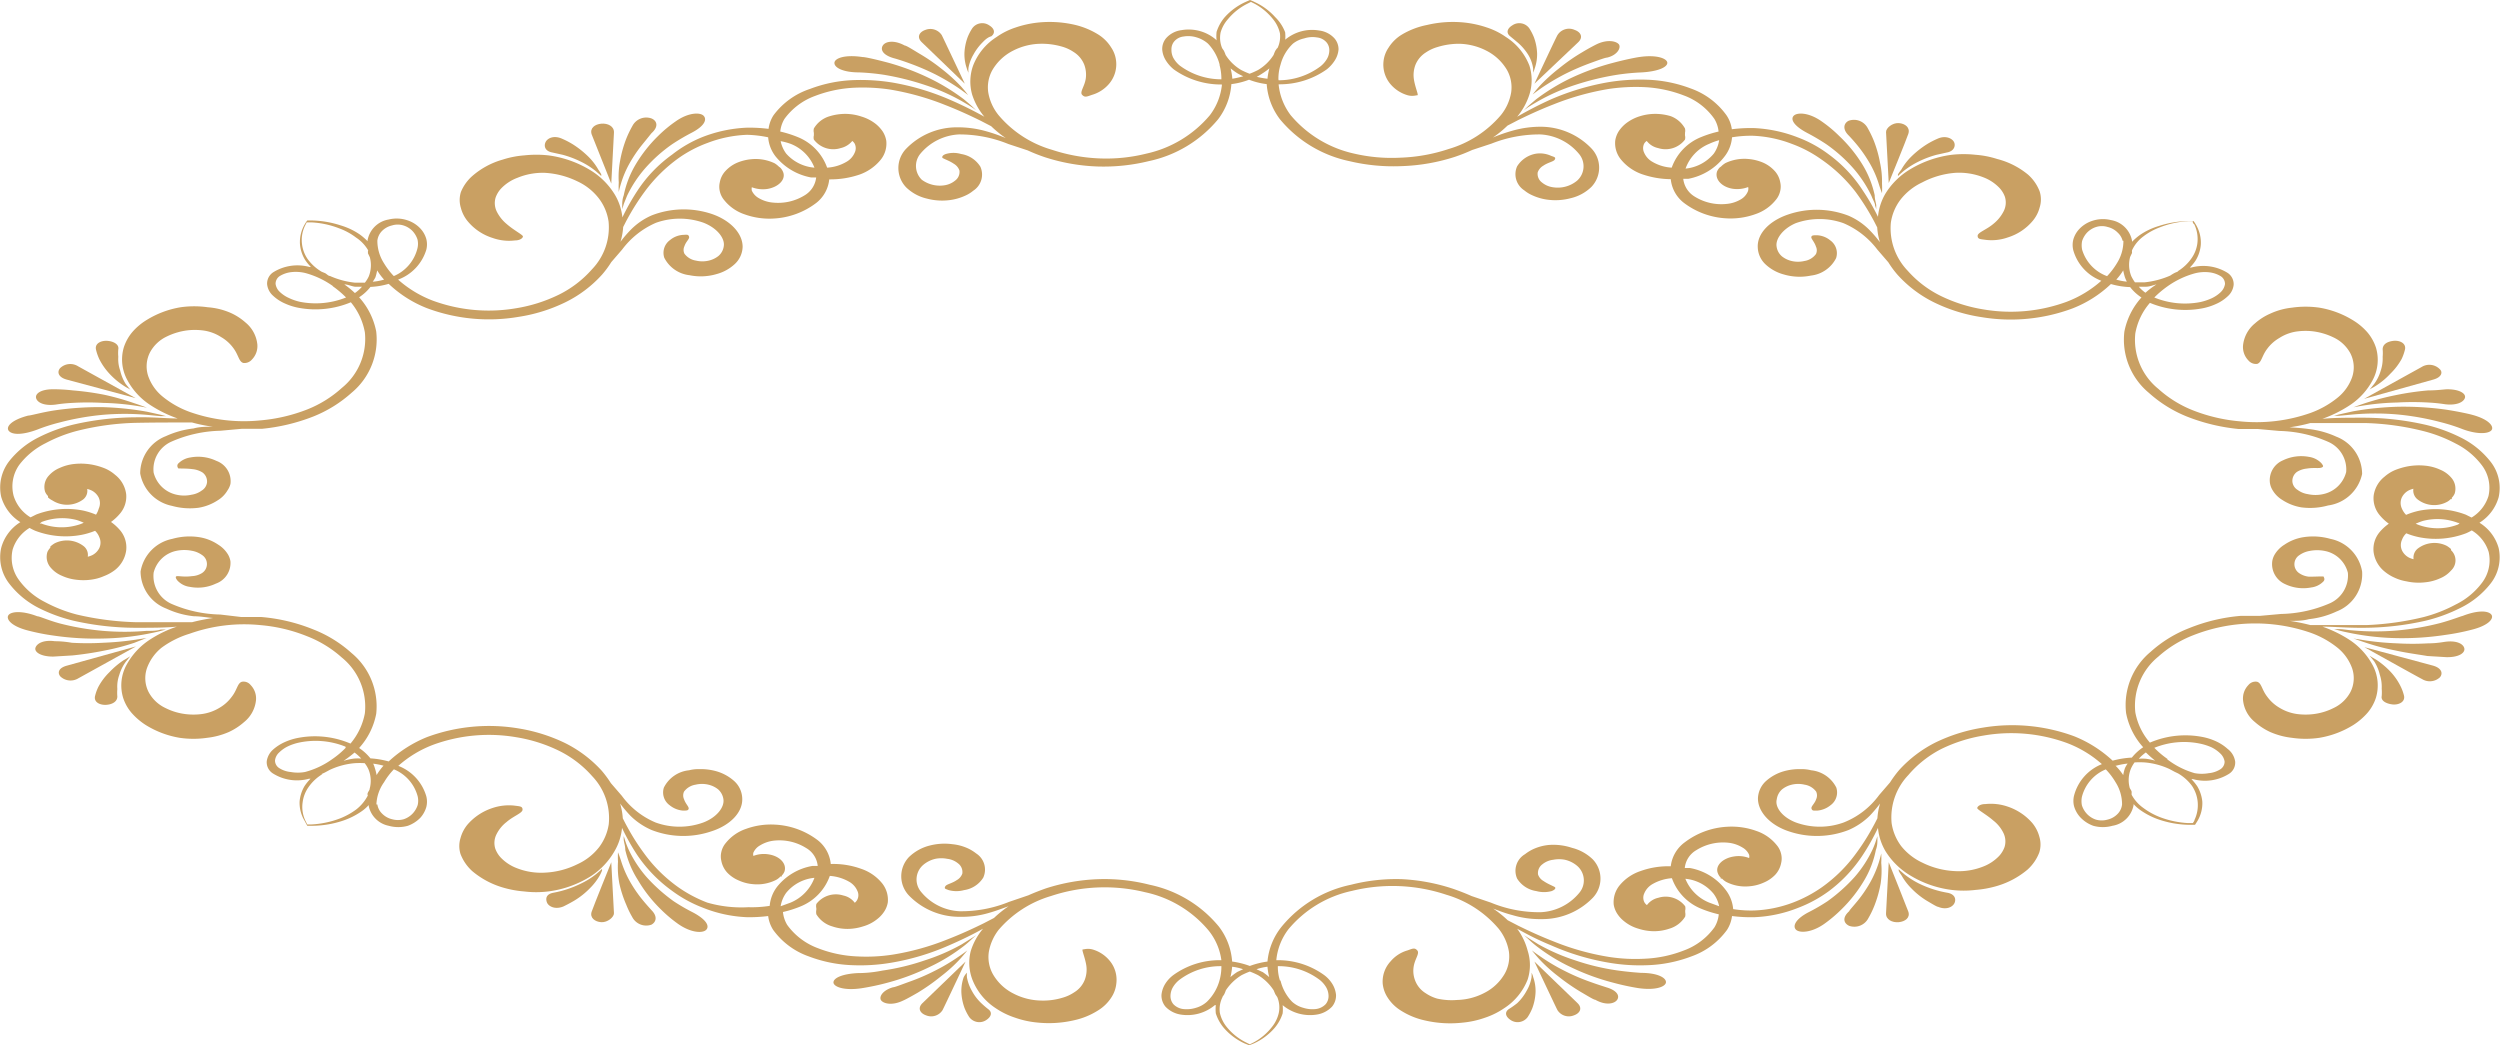 <svg xmlns="http://www.w3.org/2000/svg" viewBox="0 0 130.18 54.43"><defs><style>.cls-1{fill:#c9a063;}</style></defs><g id="レイヤー_2" data-name="レイヤー 2"><g id="レイヤー_1-2" data-name="レイヤー 1"><path class="cls-1" d="M44.69,50.67c.13,0,.62,0,1.26-.13a12,12,0,0,0,2.2-.53,10.46,10.46,0,0,0,1.92-.83l.56-.35.2-.13-.17.15a6.2,6.2,0,0,1-.47.41,9.52,9.52,0,0,1-1.76,1.08,12,12,0,0,1-2.21.83,12.8,12.8,0,0,1-1.36.29c-.94.14-1.47-.09-1.46-.31S43.84,50.71,44.69,50.67Z"/><path class="cls-1" d="M46.5,51.41c.08,0,.39-.12.8-.27a11,11,0,0,0,1.38-.59,10,10,0,0,0,1.2-.71c.3-.2.49-.35.49-.35s-.13.17-.36.43a7.89,7.89,0,0,1-1,.91,11,11,0,0,1-1.22.86c-.38.22-.68.38-.76.41-.55.27-1,.17-1.14,0S45.94,51.57,46.5,51.41Z"/><path class="cls-1" d="M50.28,50.07s-1.1,2.34-1.2,2.53a.7.7,0,0,1-.86.27c-.29-.1-.47-.36-.18-.64Z"/><path class="cls-1" d="M50.35,50.65l0-.09v.09a1.29,1.29,0,0,0,0,.24,2.21,2.21,0,0,0,.26.71,2.52,2.52,0,0,0,.49.64,4.61,4.61,0,0,0,.36.31c.24.18.14.41-.11.57a.65.65,0,0,1-.88-.16,2.68,2.68,0,0,1-.24-.46,2.72,2.72,0,0,1-.17-.84,2.18,2.18,0,0,1,.12-.77A1,1,0,0,1,50.35,50.65Z"/><path class="cls-1" d="M81.75,50.34A9.52,9.52,0,0,1,80,49.26a6.2,6.2,0,0,1-.47-.41l-.17-.15.2.13.56.35A10.46,10.46,0,0,0,82,50a12,12,0,0,0,2.2.53c.64.09,1.13.12,1.26.13.85,0,1.29.25,1.29.48s-.52.45-1.46.31A12.8,12.8,0,0,1,84,51.17,12,12,0,0,1,81.75,50.34Z"/><path class="cls-1" d="M81.13,50.83a7.89,7.89,0,0,1-1-.91c-.23-.26-.36-.43-.36-.43s.19.15.49.35a10,10,0,0,0,1.2.71,11,11,0,0,0,1.38.59c.41.15.72.24.8.27.56.16.71.44.57.65s-.59.31-1.14,0c-.08,0-.38-.19-.76-.41A11,11,0,0,1,81.13,50.83Z"/><path class="cls-1" d="M82.14,52.23c.29.28.11.54-.18.64a.7.7,0,0,1-.86-.27c-.1-.19-1.2-2.53-1.2-2.53Z"/><path class="cls-1" d="M79,52.24a2.52,2.52,0,0,0,.49-.64,2,2,0,0,0,.26-.71,1.29,1.29,0,0,0,0-.24v-.09l0,.09a1,1,0,0,1,.09.24,2.18,2.18,0,0,1,.12.77,2.72,2.72,0,0,1-.17.84,2.68,2.68,0,0,1-.24.46.65.65,0,0,1-.88.16c-.25-.16-.35-.39-.11-.57A4.61,4.61,0,0,0,79,52.24Z"/><path class="cls-1" d="M94.16,47.51a9.94,9.94,0,0,0,1-.58,8.7,8.7,0,0,0,1.42-1.27,6.14,6.14,0,0,0,.93-1.43,4.3,4.3,0,0,0,.19-.5l.06-.19v.2c0,.13,0,.3-.08.52a5,5,0,0,1-.6,1.57,7.28,7.28,0,0,1-1.19,1.52,7.1,7.1,0,0,1-.9.76c-.67.47-1.29.48-1.47.3S93.48,47.87,94.16,47.51Z"/><path class="cls-1" d="M96.72,46.92a6.82,6.82,0,0,0,.68-1,5.55,5.55,0,0,0,.43-1c.09-.29.13-.48.13-.48a4.42,4.42,0,0,1,0,.49A4.61,4.61,0,0,1,97.93,46a6,6,0,0,1-.33,1.17,4.75,4.75,0,0,1-.31.64.82.82,0,0,1-1,.4c-.28-.13-.38-.42,0-.76C96.31,47.39,96.49,47.2,96.72,46.92Z"/><path class="cls-1" d="M99.37,47.47c.11.32-.17.52-.5.55s-.68-.13-.66-.47.14-2.65.14-2.65S99.3,47.27,99.37,47.47Z"/><path class="cls-1" d="M98.87,45.35l0-.09.08.08.22.19a4.41,4.41,0,0,0,.78.49,5.48,5.48,0,0,0,1.47.47c.35.07.45.3.36.52s-.43.39-.86.21c-.06,0-.29-.14-.56-.3a4,4,0,0,1-.81-.64,3.11,3.11,0,0,1-.53-.69A2.15,2.15,0,0,1,98.87,45.35Z"/><path class="cls-1" d="M124.86,33.23a13.4,13.4,0,0,1-2.34-.24c-.3-.06-.55-.11-.72-.16l-.26-.07.27,0c.18,0,.44.05.74.07a13.36,13.36,0,0,0,2.27,0,13.87,13.87,0,0,0,2.26-.39c.62-.17,1-.33,1.16-.37.75-.29,1.28-.28,1.47-.09s-.08.58-1,.81a11.48,11.48,0,0,1-1.37.27A14.93,14.93,0,0,1,124.86,33.23Z"/><path class="cls-1" d="M124.73,33.87a11.84,11.84,0,0,1-1.53-.4l-.65-.22.7.11a15.25,15.25,0,0,0,1.57.14,14,14,0,0,0,1.62,0c.46,0,.79-.07.88-.08.59-.08.94.1,1,.33s-.25.48-.92.47l-1-.06C125.93,34.08,125.31,34,124.73,33.87Z"/><path class="cls-1" d="M126.69,34.66c.46.13.53.41.36.61a.77.77,0,0,1-.93.09c-.24-.12-3-1.66-3-1.66Z"/><path class="cls-1" d="M123.63,34.44l-.17-.21-.07-.08.1.06.27.16a4.25,4.25,0,0,1,.72.61,3.13,3.13,0,0,1,.53.77,2.31,2.31,0,0,1,.17.47c.08.34-.29.5-.61.46s-.6-.19-.55-.43a2.31,2.31,0,0,0,0-.39,2,2,0,0,0-.1-.73A2.22,2.22,0,0,0,123.63,34.44Z"/><path class="cls-1" d="M32.56,44.26c0-.22-.07-.39-.08-.52s0-.2,0-.2l.06.19a4.3,4.3,0,0,0,.19.5,6.14,6.14,0,0,0,.93,1.43,8.7,8.7,0,0,0,1.42,1.27,9.94,9.94,0,0,0,1,.58c.68.36.88.7.7.9s-.8.17-1.47-.3a7.1,7.1,0,0,1-.9-.76,7.28,7.28,0,0,1-1.19-1.52A5,5,0,0,1,32.56,44.26Z"/><path class="cls-1" d="M32.35,44.86a5.55,5.55,0,0,0,.43,1,6.82,6.82,0,0,0,.68,1c.23.28.41.47.46.53.34.34.24.63,0,.76a.82.82,0,0,1-1-.4,4.75,4.75,0,0,1-.31-.64A6,6,0,0,1,32.25,46a4.61,4.61,0,0,1-.07-1.13,4.42,4.42,0,0,1,0-.49S32.26,44.57,32.35,44.86Z"/><path class="cls-1" d="M31.83,44.9s.13,2.45.14,2.65-.33.49-.66.47-.61-.23-.5-.55S31.83,44.9,31.83,44.9Z"/><path class="cls-1" d="M28.8,46.49A5.48,5.48,0,0,0,30.27,46a4.07,4.07,0,0,0,.78-.49l.22-.19.08-.08,0,.09a2.15,2.15,0,0,1-.11.24,3.11,3.11,0,0,1-.53.69,4,4,0,0,1-.81.64c-.27.16-.5.27-.56.3-.43.18-.78,0-.86-.21S28.45,46.56,28.8,46.49Z"/><path class="cls-1" d="M.06,28.54A2.24,2.24,0,0,0,.49,30.4,4.51,4.51,0,0,0,2,31.65a8.37,8.37,0,0,0,1.82.67,14.75,14.75,0,0,0,3.2.37c.87,0,1.59,0,2.19-.06a6.09,6.09,0,0,0-1.47.72,3.63,3.63,0,0,0-1.15,1.27,2.23,2.23,0,0,0-.18,1.71,2.28,2.28,0,0,0,.45.8,3.47,3.47,0,0,0,.74.63,4.86,4.86,0,0,0,1.76.66,4.93,4.93,0,0,0,1.42,0,3.91,3.91,0,0,0,1.13-.3,3.25,3.25,0,0,0,.8-.52,1.68,1.68,0,0,0,.62-1.14,1,1,0,0,0-.28-.79.47.47,0,0,0-.45-.17c-.24.07-.24.41-.53.78a2.09,2.09,0,0,1-.63.57,2.38,2.38,0,0,1-1,.34,3.34,3.34,0,0,1-.73,0,3.16,3.16,0,0,1-1.09-.32,1.92,1.92,0,0,1-.88-.83,1.6,1.6,0,0,1-.09-1.24,2.44,2.44,0,0,1,.76-1.07A4.81,4.81,0,0,1,9.87,33a8.46,8.46,0,0,1,3.68-.45,8.39,8.39,0,0,1,2.44.58,5.92,5.92,0,0,1,1.81,1.11,3.29,3.29,0,0,1,1.2,2.9,3.4,3.4,0,0,1-.75,1.58h0a4.69,4.69,0,0,0-2.71-.3,3.1,3.1,0,0,0-.73.23,2.39,2.39,0,0,0-.61.4,1,1,0,0,0-.31.59.69.69,0,0,0,.33.64,2.35,2.35,0,0,0,1.87.27l.08,0a2.59,2.59,0,0,0-.31.38,1.9,1.9,0,0,0-.26.81,1.82,1.82,0,0,0,.26,1L16,43h.29a5.12,5.12,0,0,0,1.52-.25,3.85,3.85,0,0,0,1-.49,2.07,2.07,0,0,0,.39-.34s0,0,0,.05A1.33,1.33,0,0,0,20.24,43a1.84,1.84,0,0,0,1,0,1.72,1.72,0,0,0,.66-.43,1.43,1.43,0,0,0,.3-.55,1.14,1.14,0,0,0,0-.55,2.42,2.42,0,0,0-1.46-1.59h0a5.84,5.84,0,0,1,1.82-1.1,8.44,8.44,0,0,1,4.33-.39,7.92,7.92,0,0,1,2.21.7,5.6,5.6,0,0,1,1.73,1.32,3.16,3.16,0,0,1,.87,2.5,2.64,2.64,0,0,1-.5,1.2,3,3,0,0,1-1.13.89,4.24,4.24,0,0,1-1.69.44,3.45,3.45,0,0,1-1.46-.23,2.27,2.27,0,0,1-.85-.56,1.36,1.36,0,0,1-.28-.46,1,1,0,0,1,.07-.76,1.83,1.83,0,0,1,.51-.62c.38-.33.84-.47.84-.65s-.14-.17-.42-.21a2.69,2.69,0,0,0-1.16.13,2.92,2.92,0,0,0-1.28.85,1.86,1.86,0,0,0-.37.71,1.39,1.39,0,0,0,0,.83,2.31,2.31,0,0,0,.61.89,4.39,4.39,0,0,0,1.58.85,5.4,5.4,0,0,0,1.13.21,5.15,5.15,0,0,0,1.24,0,5.45,5.45,0,0,0,2.22-.79A3.8,3.8,0,0,0,32,44.32a2.91,2.91,0,0,0,.39-1.21,11.51,11.51,0,0,0,.79,1.41A7.4,7.4,0,0,0,35,46.39a6.73,6.73,0,0,0,1.61.88,6.91,6.91,0,0,0,2.28.49A7.78,7.78,0,0,0,40,47.7a1.74,1.74,0,0,0,.26.72,3.87,3.87,0,0,0,1.85,1.38,7.08,7.08,0,0,0,2.3.46,9.56,9.56,0,0,0,2-.13,12.6,12.6,0,0,0,3-.9c.74-.32,1.31-.61,1.78-.87a3.32,3.32,0,0,0-.64,1.16A2.45,2.45,0,0,0,50.63,51a3.14,3.14,0,0,0,1.22,1.5,4,4,0,0,0,1,.49,4.81,4.81,0,0,0,1.11.25,5.83,5.83,0,0,0,2-.12,3.84,3.84,0,0,0,1.21-.5,2.17,2.17,0,0,0,.7-.68,1.62,1.62,0,0,0,.26-.73A1.55,1.55,0,0,0,57.76,50a1.79,1.79,0,0,0-.87-.56c-.26-.07-.44,0-.51,0s.13.44.19.86a1.5,1.5,0,0,1-.08.71,1.33,1.33,0,0,1-.55.66,2.11,2.11,0,0,1-.6.28,3.47,3.47,0,0,1-1.16.15,3.23,3.23,0,0,1-1.4-.36,2.55,2.55,0,0,1-1.07-1,1.83,1.83,0,0,1-.22-1.17A2.6,2.6,0,0,1,52,48.42a5.71,5.71,0,0,1,2.72-1.76,8.85,8.85,0,0,1,4.91-.2,5.91,5.91,0,0,1,3.31,2A3.13,3.13,0,0,1,63.6,50h0a4.11,4.11,0,0,0-2.51.78,1.67,1.67,0,0,0-.42.46,1.33,1.33,0,0,0-.19.57.91.91,0,0,0,.21.61,1.39,1.39,0,0,0,.79.41,2.22,2.22,0,0,0,1.78-.49l.05,0a2,2,0,0,0,0,.43,2.2,2.2,0,0,0,.43.77,3.17,3.17,0,0,0,1.06.79l.25.1h0l.25-.1a3.17,3.17,0,0,0,1.06-.79,2.2,2.2,0,0,0,.43-.77,2,2,0,0,0,0-.43l0,0a2.22,2.22,0,0,0,1.78.49,1.39,1.39,0,0,0,.79-.41.91.91,0,0,0,.21-.61,1.33,1.33,0,0,0-.19-.57,1.67,1.67,0,0,0-.42-.46,4.1,4.1,0,0,0-2.5-.78h0a3.13,3.13,0,0,1,.63-1.61,5.91,5.91,0,0,1,3.31-2,8.85,8.85,0,0,1,4.91.2,5.66,5.66,0,0,1,2.72,1.76,2.6,2.6,0,0,1,.54,1.19,1.83,1.83,0,0,1-.22,1.17,2.55,2.55,0,0,1-1.07,1,3.23,3.23,0,0,1-1.4.36A3.47,3.47,0,0,1,74.84,52a2.11,2.11,0,0,1-.6-.28,1.33,1.33,0,0,1-.55-.66,1.38,1.38,0,0,1-.08-.71c.06-.42.33-.7.19-.86s-.25-.09-.51,0a1.79,1.79,0,0,0-.87.56A1.55,1.55,0,0,0,72,51.22a1.62,1.62,0,0,0,.26.73,2.17,2.17,0,0,0,.7.68,3.84,3.84,0,0,0,1.21.5,5.83,5.83,0,0,0,2,.12A4.81,4.81,0,0,0,77.31,53a4,4,0,0,0,1-.49A3.14,3.14,0,0,0,79.55,51a2.45,2.45,0,0,0,0-1.49A3.32,3.32,0,0,0,79,48.36c.47.26,1,.55,1.78.87a12.6,12.6,0,0,0,3,.9,9.56,9.56,0,0,0,2,.13,7.08,7.08,0,0,0,2.3-.46,3.87,3.87,0,0,0,1.85-1.38,1.74,1.74,0,0,0,.26-.72,7.78,7.78,0,0,0,1.17.06,6.91,6.91,0,0,0,2.28-.49,6.73,6.73,0,0,0,1.61-.88A7.4,7.4,0,0,0,97,44.52a11.51,11.51,0,0,0,.79-1.41,2.91,2.91,0,0,0,.39,1.21,3.8,3.8,0,0,0,1.23,1.23,5.45,5.45,0,0,0,2.22.79,5.15,5.15,0,0,0,1.24,0,5.4,5.4,0,0,0,1.13-.21,4.39,4.39,0,0,0,1.58-.85,2.31,2.31,0,0,0,.61-.89,1.39,1.39,0,0,0,0-.83,1.86,1.86,0,0,0-.37-.71,2.92,2.92,0,0,0-1.28-.85,2.69,2.69,0,0,0-1.16-.13c-.28,0-.42.13-.42.21s.46.32.84.65a1.83,1.83,0,0,1,.51.62,1,1,0,0,1,.07.76,1.36,1.36,0,0,1-.28.46,2.27,2.27,0,0,1-.85.56,3.45,3.45,0,0,1-1.46.23,4.24,4.24,0,0,1-1.69-.44A3.07,3.07,0,0,1,99,44.06a2.64,2.64,0,0,1-.5-1.2,3.2,3.2,0,0,1,.87-2.5A5.6,5.6,0,0,1,101.09,39a7.92,7.92,0,0,1,2.21-.7,8.44,8.44,0,0,1,4.33.39,5.84,5.84,0,0,1,1.82,1.1h0A2.42,2.42,0,0,0,108,41.43a1.14,1.14,0,0,0,0,.55,1.43,1.43,0,0,0,.3.55A1.72,1.72,0,0,0,109,43a1.84,1.84,0,0,0,1,0,1.33,1.33,0,0,0,1.1-1.08s0,0,0-.05a2.07,2.07,0,0,0,.39.34,3.85,3.85,0,0,0,1,.49,5.12,5.12,0,0,0,1.52.25h.29l.12-.19a1.82,1.82,0,0,0,.26-1,1.9,1.9,0,0,0-.26-.81,2.59,2.59,0,0,0-.31-.38l.08,0a2.35,2.35,0,0,0,1.87-.27.69.69,0,0,0,.33-.64A1,1,0,0,0,116,39a2.39,2.39,0,0,0-.61-.4,3.1,3.1,0,0,0-.73-.23,4.69,4.69,0,0,0-2.71.3h0a3.32,3.32,0,0,1-.76-1.58,3.29,3.29,0,0,1,1.2-2.9,5.92,5.92,0,0,1,1.81-1.11,8.8,8.8,0,0,1,6.12-.13,4.81,4.81,0,0,1,1.4.78,2.44,2.44,0,0,1,.76,1.07,1.6,1.6,0,0,1-.09,1.24,1.92,1.92,0,0,1-.88.83,3.16,3.16,0,0,1-1.09.32,3.34,3.34,0,0,1-.73,0,2.38,2.38,0,0,1-1-.34,2.09,2.09,0,0,1-.63-.57c-.29-.37-.29-.71-.53-.78a.48.48,0,0,0-.45.17,1,1,0,0,0-.28.79,1.68,1.68,0,0,0,.62,1.14,3.25,3.25,0,0,0,.8.52,3.91,3.91,0,0,0,1.13.3,4.93,4.93,0,0,0,1.42,0,4.86,4.86,0,0,0,1.76-.66,3.47,3.47,0,0,0,.74-.63,2.28,2.28,0,0,0,.45-.8,2.23,2.23,0,0,0-.18-1.71,3.63,3.63,0,0,0-1.15-1.27,6.4,6.4,0,0,0-1.46-.72c.59,0,1.31.07,2.18.06a14.75,14.75,0,0,0,3.2-.37,8.37,8.37,0,0,0,1.82-.67,4.51,4.51,0,0,0,1.55-1.25,2.21,2.21,0,0,0,.43-1.86,2.26,2.26,0,0,0-1-1.32,2.3,2.3,0,0,0,1-1.33,2.21,2.21,0,0,0-.43-1.86,4.51,4.51,0,0,0-1.55-1.25,8.33,8.33,0,0,0-1.82-.66,14.75,14.75,0,0,0-3.2-.37c-.87,0-1.59,0-2.18.06a6.64,6.64,0,0,0,1.46-.73,3.54,3.54,0,0,0,1.15-1.27,2.23,2.23,0,0,0,.18-1.71,2.37,2.37,0,0,0-.45-.8,3.17,3.17,0,0,0-.74-.62,4.86,4.86,0,0,0-1.76-.66,5,5,0,0,0-1.42,0,3.62,3.62,0,0,0-1.13.31,3,3,0,0,0-.8.51,1.7,1.7,0,0,0-.62,1.14,1,1,0,0,0,.28.79.52.52,0,0,0,.45.18c.24-.07.24-.41.53-.79a2.07,2.07,0,0,1,.63-.56,2.26,2.26,0,0,1,1-.35,3.34,3.34,0,0,1,.73,0,3.4,3.4,0,0,1,1.09.32,1.92,1.92,0,0,1,.88.83,1.6,1.6,0,0,1,.09,1.24,2.39,2.39,0,0,1-.76,1.07,4.83,4.83,0,0,1-1.4.79,8.46,8.46,0,0,1-3.68.44,8.72,8.72,0,0,1-2.44-.57,5.93,5.93,0,0,1-1.81-1.12,3.28,3.28,0,0,1-1.2-2.89,3.31,3.31,0,0,1,.76-1.59h0a4.78,4.78,0,0,0,2.71.29,3.1,3.1,0,0,0,.73-.23,2.15,2.15,0,0,0,.61-.4.93.93,0,0,0,.31-.59.7.7,0,0,0-.33-.64,2.39,2.39,0,0,0-1.87-.27l-.08,0a2.15,2.15,0,0,0,.31-.38,1.87,1.87,0,0,0,.26-.8,1.83,1.83,0,0,0-.26-1.06,1.4,1.4,0,0,0-.12-.18h-.29a5.2,5.2,0,0,0-1.52.26,3.5,3.5,0,0,0-1,.48,3.17,3.17,0,0,0-.39.34s0,0,0-.05a1.34,1.34,0,0,0-1.1-1.08,1.75,1.75,0,0,0-1,.05,1.61,1.61,0,0,0-.66.43,1.33,1.33,0,0,0-.3.54,1.14,1.14,0,0,0,0,.55,2.4,2.4,0,0,0,1.46,1.59h0a5.84,5.84,0,0,1-1.82,1.1,8.44,8.44,0,0,1-4.33.39,7.92,7.92,0,0,1-2.21-.7,5.6,5.6,0,0,1-1.73-1.32,3.19,3.19,0,0,1-.87-2.49,2.59,2.59,0,0,1,.5-1.2,3.09,3.09,0,0,1,1.13-.9A4.41,4.41,0,0,1,101.81,9a3.45,3.45,0,0,1,1.46.23,2.27,2.27,0,0,1,.85.56,1.36,1.36,0,0,1,.28.46,1,1,0,0,1-.07.76,2,2,0,0,1-.51.63c-.38.33-.84.46-.84.64s.14.17.42.21a2.54,2.54,0,0,0,1.16-.13,2.75,2.75,0,0,0,1.28-.85,1.79,1.79,0,0,0,.37-.71,1.39,1.39,0,0,0,0-.83,2.22,2.22,0,0,0-.61-.88A4.11,4.11,0,0,0,104,8.28a4.82,4.82,0,0,0-1.13-.22,5.72,5.72,0,0,0-1.24,0,5.59,5.59,0,0,0-2.22.79,3.8,3.8,0,0,0-1.23,1.23,2.91,2.91,0,0,0-.39,1.21A11.49,11.49,0,0,0,97,9.92a7.09,7.09,0,0,0-1.76-1.87,6.4,6.4,0,0,0-1.61-.89,7.17,7.17,0,0,0-2.28-.49,7.78,7.78,0,0,0-1.17.06A1.7,1.7,0,0,0,89.9,6a3.88,3.88,0,0,0-1.85-1.39,7.08,7.08,0,0,0-2.3-.46,10.25,10.25,0,0,0-2,.13,13.1,13.1,0,0,0-3,.9A19.76,19.76,0,0,0,79,6.08a3.41,3.41,0,0,0,.64-1.16,2.48,2.48,0,0,0,0-1.5,3.08,3.08,0,0,0-1.22-1.49,3.73,3.73,0,0,0-1-.5,5.39,5.39,0,0,0-1.11-.25,5.83,5.83,0,0,0-2,.12A4.09,4.09,0,0,0,73,1.8a2.1,2.1,0,0,0-.7.69,1.54,1.54,0,0,0-.26.73,1.57,1.57,0,0,0,.39,1.19,1.84,1.84,0,0,0,.87.55c.26.07.44,0,.51,0s-.13-.43-.19-.86a1.5,1.5,0,0,1,.08-.71,1.37,1.37,0,0,1,.55-.66,2.11,2.11,0,0,1,.6-.28A3.76,3.76,0,0,1,76,2.28a3.23,3.23,0,0,1,1.4.36,2.61,2.61,0,0,1,1.07,1,1.85,1.85,0,0,1,.22,1.17A2.56,2.56,0,0,1,78.15,6a5.66,5.66,0,0,1-2.72,1.76,8.89,8.89,0,0,1-2.5.45A8.62,8.62,0,0,1,70.52,8a6,6,0,0,1-3.31-2,3.16,3.16,0,0,1-.63-1.61h0a4.24,4.24,0,0,0,2.51-.78,1.87,1.87,0,0,0,.42-.47,1.25,1.25,0,0,0,.19-.56A.87.87,0,0,0,69.49,2a1.28,1.28,0,0,0-.79-.41,2.18,2.18,0,0,0-1.78.48l0,.05a2.06,2.06,0,0,0,0-.44A2.2,2.2,0,0,0,66.4.89,3.26,3.26,0,0,0,65.34.11,2.41,2.41,0,0,0,65.09,0h0l-.25.11a3.26,3.26,0,0,0-1.06.78,2.2,2.2,0,0,0-.43.77,2.06,2.06,0,0,0,0,.44s0,0-.05-.05a2.18,2.18,0,0,0-1.78-.48,1.28,1.28,0,0,0-.79.41.87.87,0,0,0-.21.61,1.25,1.25,0,0,0,.19.56,1.87,1.87,0,0,0,.42.47,4.23,4.23,0,0,0,2.5.78h0A3.16,3.16,0,0,1,63,6a6,6,0,0,1-3.31,2,8.62,8.62,0,0,1-2.41.25,9,9,0,0,1-2.5-.45A5.71,5.71,0,0,1,52,6a2.56,2.56,0,0,1-.54-1.19,1.85,1.85,0,0,1,.22-1.17,2.61,2.61,0,0,1,1.07-1,3.23,3.23,0,0,1,1.4-.36,3.76,3.76,0,0,1,1.16.15,2.11,2.11,0,0,1,.6.28,1.37,1.37,0,0,1,.55.66,1.5,1.5,0,0,1,.08.71c-.06.43-.33.71-.19.86s.25.09.51,0a1.84,1.84,0,0,0,.87-.55,1.57,1.57,0,0,0,.39-1.19,1.54,1.54,0,0,0-.26-.73,2.1,2.1,0,0,0-.7-.69A4.09,4.09,0,0,0,56,1.3a5.83,5.83,0,0,0-2-.12,5.39,5.39,0,0,0-1.11.25,3.73,3.73,0,0,0-1,.5,3.08,3.08,0,0,0-1.22,1.49,2.48,2.48,0,0,0-.05,1.5,3.41,3.41,0,0,0,.64,1.16,19.76,19.76,0,0,0-1.78-.88,13.1,13.1,0,0,0-3-.9,10.25,10.25,0,0,0-2-.13,7.08,7.08,0,0,0-2.3.46A3.88,3.88,0,0,0,40.28,6a1.7,1.7,0,0,0-.26.71,7.78,7.78,0,0,0-1.17-.06,7.17,7.17,0,0,0-2.28.49A6.4,6.4,0,0,0,35,8.05,7.09,7.09,0,0,0,33.2,9.92a11.49,11.49,0,0,0-.79,1.4A2.91,2.91,0,0,0,32,10.11a3.8,3.8,0,0,0-1.23-1.23,5.59,5.59,0,0,0-2.22-.79,5.72,5.72,0,0,0-1.24,0,4.82,4.82,0,0,0-1.13.22,4.11,4.11,0,0,0-1.58.85A2.22,2.22,0,0,0,24,10a1.39,1.39,0,0,0,0,.83,1.79,1.79,0,0,0,.37.71,2.75,2.75,0,0,0,1.28.85,2.54,2.54,0,0,0,1.16.13c.28,0,.42-.13.42-.21s-.46-.31-.84-.64a2,2,0,0,1-.51-.63,1,1,0,0,1-.07-.76,1.36,1.36,0,0,1,.28-.46,2.27,2.27,0,0,1,.85-.56A3.45,3.45,0,0,1,28.37,9a4.41,4.41,0,0,1,1.69.44,3,3,0,0,1,1.13.9,2.59,2.59,0,0,1,.5,1.2,3.15,3.15,0,0,1-.87,2.49,5.6,5.6,0,0,1-1.73,1.32,7.92,7.92,0,0,1-2.21.7,8.44,8.44,0,0,1-4.33-.39,5.84,5.84,0,0,1-1.82-1.1h0A2.4,2.4,0,0,0,22.2,13a1.14,1.14,0,0,0,0-.55,1.33,1.33,0,0,0-.3-.54,1.61,1.61,0,0,0-.66-.43,1.75,1.75,0,0,0-1-.05,1.34,1.34,0,0,0-1.1,1.08s0,0,0,.05a3.17,3.17,0,0,0-.39-.34,3.5,3.5,0,0,0-1-.48,5.2,5.2,0,0,0-1.52-.26H16a1.4,1.4,0,0,0-.12.18,1.83,1.83,0,0,0-.26,1.06,1.87,1.87,0,0,0,.26.8,2.15,2.15,0,0,0,.31.38l-.08,0a2.39,2.39,0,0,0-1.87.27.7.7,0,0,0-.33.64.93.93,0,0,0,.31.59,2.15,2.15,0,0,0,.61.4,3.1,3.1,0,0,0,.73.23,4.78,4.78,0,0,0,2.71-.29h0A3.39,3.39,0,0,1,19,17.31a3.28,3.28,0,0,1-1.2,2.89A5.93,5.93,0,0,1,16,21.32a8.72,8.72,0,0,1-2.44.57,8.46,8.46,0,0,1-3.68-.44,4.83,4.83,0,0,1-1.4-.79,2.39,2.39,0,0,1-.76-1.07,1.6,1.6,0,0,1,.09-1.24,1.92,1.92,0,0,1,.88-.83,3.4,3.4,0,0,1,1.09-.32,3.34,3.34,0,0,1,.73,0,2.26,2.26,0,0,1,1,.35,2.07,2.07,0,0,1,.63.56c.29.38.29.72.53.79a.51.51,0,0,0,.45-.18,1,1,0,0,0,.28-.79,1.7,1.7,0,0,0-.62-1.14,3,3,0,0,0-.8-.51A3.62,3.62,0,0,0,10.82,16,5,5,0,0,0,9.4,16a4.86,4.86,0,0,0-1.76.66,3.17,3.17,0,0,0-.74.62,2.37,2.37,0,0,0-.45.8,2.23,2.23,0,0,0,.18,1.71,3.54,3.54,0,0,0,1.15,1.27,6.51,6.51,0,0,0,1.47.73c-.6,0-1.32-.08-2.19-.06a14.75,14.75,0,0,0-3.2.37A8.33,8.33,0,0,0,2,22.78,4.51,4.51,0,0,0,.49,24a2.24,2.24,0,0,0-.43,1.86,2.3,2.3,0,0,0,1,1.33A2.26,2.26,0,0,0,.06,28.54ZM17.93,14.81c.18,0,.35.09.55.12h.37a2,2,0,0,1-.37.33A4.7,4.7,0,0,0,17.93,14.81ZM20,14.56a2.93,2.93,0,0,1-.59.11,2,2,0,0,0,.14-.23,3.15,3.15,0,0,0,.09-.36A3.16,3.16,0,0,0,20,14.56Zm-2.68.34a5.07,5.07,0,0,1,.7.59h0a4.24,4.24,0,0,1-2.38.23,2.73,2.73,0,0,1-.59-.2,1.68,1.68,0,0,1-.48-.32.69.69,0,0,1-.22-.42.48.48,0,0,1,.21-.4,1.46,1.46,0,0,1,.61-.21,2.09,2.09,0,0,1,.74.05A4.51,4.51,0,0,1,17.34,14.9Zm1.84-1.85s0,.09,0,.14l.1.21a1.59,1.59,0,0,1-.06,1,1.66,1.66,0,0,1-.2.32c-.17,0-.34,0-.51,0a4.32,4.32,0,0,1-1.31-.35c-.09,0-.17-.11-.26-.15l-.17-.07a2.39,2.39,0,0,1-.73-.66,1.73,1.73,0,0,1-.29-.75,1.71,1.71,0,0,1,.16-1l.08-.16h.25a4.61,4.61,0,0,1,1.44.31,3.32,3.32,0,0,1,.88.48A2,2,0,0,1,19.18,13.05Zm1.34,1.32h0a3.83,3.83,0,0,1-.51-.67,2.17,2.17,0,0,1-.34-1.17.86.86,0,0,1,.23-.49,1.07,1.07,0,0,1,.53-.3,1,1,0,0,1,.6,0,1.12,1.12,0,0,1,.48.3,1.18,1.18,0,0,1,.25.43,1,1,0,0,1,0,.45A2.11,2.11,0,0,1,20.52,14.37Zm43-11a2.73,2.73,0,0,1,.1.76h0a3.63,3.63,0,0,1-2.16-.71A1.41,1.41,0,0,1,61.09,3,.9.9,0,0,1,61,2.58a.63.63,0,0,1,.15-.43.75.75,0,0,1,.49-.25,1.45,1.45,0,0,1,.68.05,1.57,1.57,0,0,1,.58.32A2.46,2.46,0,0,1,63.51,3.37Zm3-.86-.09.13a2,2,0,0,0-.09.22,2.4,2.4,0,0,1-.82.79,4.28,4.28,0,0,1-.43.19,4.28,4.28,0,0,1-.43-.19,2.4,2.4,0,0,1-.82-.79,2,2,0,0,0-.09-.22l-.09-.13a1.4,1.4,0,0,1-.08-.82A1.77,1.77,0,0,1,63.94,1a3.1,3.1,0,0,1,1-.8l.2-.1.2.1a3.1,3.1,0,0,1,.95.8,1.77,1.77,0,0,1,.36.74A1.4,1.4,0,0,1,66.52,2.51ZM64.44,3.82a2.8,2.8,0,0,0,.3.15,4.76,4.76,0,0,1-.57.13,3.2,3.2,0,0,0-.09-.54A3.32,3.32,0,0,0,64.44,3.82Zm1.3,0a3.32,3.32,0,0,0,.36-.26A3.2,3.2,0,0,0,66,4.1,4.76,4.76,0,0,1,65.44,4,2.8,2.8,0,0,0,65.74,3.82Zm.83.31a2.41,2.41,0,0,1,.11-.76,2.3,2.3,0,0,1,.65-1.1A1.43,1.43,0,0,1,67.91,2a1.4,1.4,0,0,1,.67-.05.75.75,0,0,1,.49.25.63.63,0,0,1,.15.43.9.9,0,0,1-.13.45,1.41,1.41,0,0,1-.35.39,3.63,3.63,0,0,1-2.16.71Zm44,8.41a2.17,2.17,0,0,1-.34,1.17,3.83,3.83,0,0,1-.51.67h0A2.11,2.11,0,0,1,108.42,13a1.14,1.14,0,0,1,0-.45,1.18,1.18,0,0,1,.25-.43,1.12,1.12,0,0,1,.48-.3,1,1,0,0,1,.6,0,1.07,1.07,0,0,1,.53.3A.86.86,0,0,1,110.53,12.54Zm.22,2.13a2.93,2.93,0,0,1-.59-.11,3.16,3.16,0,0,0,.36-.48,3.15,3.15,0,0,0,.09.36A2,2,0,0,0,110.75,14.67Zm2.64-.54-.17.07a2.07,2.07,0,0,0-.25.15,4.47,4.47,0,0,1-1.32.35c-.17,0-.34,0-.52,0a2.23,2.23,0,0,1-.19-.32,1.59,1.59,0,0,1-.06-1l.1-.21a.58.58,0,0,1,0-.14,1.89,1.89,0,0,1,.59-.72,3.32,3.32,0,0,1,.88-.48,4.61,4.61,0,0,1,1.44-.31h.25c0,.05,0,.1.08.16a1.78,1.78,0,0,1,.16,1,1.73,1.73,0,0,1-.29.75A2.39,2.39,0,0,1,113.39,14.13Zm-1.25,1.36a5.07,5.07,0,0,1,.7-.59,4.51,4.51,0,0,1,1.42-.67,2.09,2.09,0,0,1,.74-.05,1.46,1.46,0,0,1,.61.21.48.48,0,0,1,.21.4.75.75,0,0,1-.22.42,1.77,1.77,0,0,1-.47.32,3,3,0,0,1-.6.2,4.2,4.2,0,0,1-2.37-.23Zm-.44-.23a2,2,0,0,1-.37-.33h.37c.2,0,.37-.08.55-.12A4.7,4.7,0,0,0,111.7,15.26Zm.55,24.37a3.15,3.15,0,0,0-.55-.12,2.29,2.29,0,0,0-.37,0,2.41,2.41,0,0,1,.37-.33A6.09,6.09,0,0,0,112.25,39.63Zm-2.09.24a3.84,3.84,0,0,1,.59-.11,1.49,1.49,0,0,0-.14.24,2.37,2.37,0,0,0-.09.36A3.24,3.24,0,0,0,110.16,39.87Zm2.68-.34a4.46,4.46,0,0,1-.7-.59h0a4.12,4.12,0,0,1,2.37-.22,3,3,0,0,1,.6.19,1.8,1.8,0,0,1,.47.33.72.72,0,0,1,.22.42.47.47,0,0,1-.21.39,1.34,1.34,0,0,1-.61.21,2.09,2.09,0,0,1-.74,0A4.3,4.3,0,0,1,112.84,39.53ZM111,41.39a.89.89,0,0,1,0-.14c0-.08-.07-.15-.1-.22a1.56,1.56,0,0,1,.06-1,1.86,1.86,0,0,1,.19-.33,4.47,4.47,0,0,1,.52,0,3.81,3.81,0,0,1,1.31.35l.26.14.17.08a2.37,2.37,0,0,1,.73.65,1.8,1.8,0,0,1,.13,1.78c0,.06-.06.11-.08.16h-.25a4.84,4.84,0,0,1-1.44-.3,3.63,3.63,0,0,1-.88-.48A2.06,2.06,0,0,1,111,41.39Zm-1.35-1.33h0a3.5,3.5,0,0,1,.51.67,2.14,2.14,0,0,1,.34,1.16.83.83,0,0,1-.23.49,1.07,1.07,0,0,1-.53.3,1.11,1.11,0,0,1-.6,0,1.14,1.14,0,0,1-.48-.31,1.18,1.18,0,0,1-.25-.43,1.13,1.13,0,0,1,0-.45A2.11,2.11,0,0,1,109.66,40.06Zm-43,11a2.35,2.35,0,0,1-.11-.75h0a3.56,3.56,0,0,1,2.16.7,1.41,1.41,0,0,1,.35.39.93.93,0,0,1,.13.45.65.65,0,0,1-.15.44.85.85,0,0,1-.49.25,1.55,1.55,0,0,1-.67-.06,1.41,1.41,0,0,1-.59-.32A2.36,2.36,0,0,1,66.68,51.06Zm-3,.86.09-.13a1.45,1.45,0,0,0,.09-.22,2.6,2.6,0,0,1,.82-.79,4.28,4.28,0,0,1,.43-.19,4.28,4.28,0,0,1,.43.19,2.51,2.51,0,0,1,.82.8,1.89,1.89,0,0,0,.09.21l.09.13a1.4,1.4,0,0,1,.08.82,1.77,1.77,0,0,1-.36.74,3,3,0,0,1-.95.8l-.2.1-.2-.1a3,3,0,0,1-1-.8,1.77,1.77,0,0,1-.36-.74A1.4,1.4,0,0,1,63.66,51.92Zm2.08-1.31-.3-.14a2.63,2.63,0,0,1,.57-.13,3.38,3.38,0,0,0,.09.54A3.38,3.38,0,0,0,65.74,50.61Zm-1.3,0a3.38,3.38,0,0,0-.36.27,3.38,3.38,0,0,0,.09-.54,2.63,2.63,0,0,1,.57.13Zm-.83-.3a2.66,2.66,0,0,1-.1.75,2.46,2.46,0,0,1-.65,1.1,1.44,1.44,0,0,1-.58.32,1.6,1.6,0,0,1-.68.06.85.85,0,0,1-.49-.25.65.65,0,0,1-.15-.44.93.93,0,0,1,.13-.45,1.41,1.41,0,0,1,.35-.39,3.56,3.56,0,0,1,2.16-.7Zm-44-8.42A2.14,2.14,0,0,1,20,40.73a3.5,3.5,0,0,1,.51-.67h0a2.11,2.11,0,0,1,1.24,1.41,1,1,0,0,1,0,.45,1.18,1.18,0,0,1-.25.43,1.14,1.14,0,0,1-.48.31,1.11,1.11,0,0,1-.6,0,1.07,1.07,0,0,1-.53-.3A.83.83,0,0,1,19.65,41.89Zm-.22-2.13a3.84,3.84,0,0,1,.59.11,3.24,3.24,0,0,0-.36.49,2.37,2.37,0,0,0-.09-.36A1.49,1.49,0,0,0,19.43,39.76Zm-2.64.55.17-.08.26-.14a3.81,3.81,0,0,1,1.31-.35,4.34,4.34,0,0,1,.51,0,1.46,1.46,0,0,1,.2.33,1.56,1.56,0,0,1,.06,1c0,.07-.07.14-.1.22s0,.09,0,.14a2.2,2.2,0,0,1-.6.72,3.63,3.63,0,0,1-.88.48,4.84,4.84,0,0,1-1.44.3H16l-.08-.16a1.67,1.67,0,0,1-.16-1,1.76,1.76,0,0,1,.29-.76A2.37,2.37,0,0,1,16.79,40.31ZM18,38.94a4.46,4.46,0,0,1-.7.59,4.3,4.3,0,0,1-1.42.67,2.09,2.09,0,0,1-.74,0,1.34,1.34,0,0,1-.61-.21.47.47,0,0,1-.21-.39.67.67,0,0,1,.22-.42,1.7,1.7,0,0,1,.48-.33,2.72,2.72,0,0,1,.59-.19,4.16,4.16,0,0,1,2.38.22Zm.44.23a2.41,2.41,0,0,1,.37.33,2.29,2.29,0,0,0-.37,0,3.15,3.15,0,0,0-.55.12A6.09,6.09,0,0,0,18.48,39.17ZM.66,28.61a2,2,0,0,1,.88-1.12,2.8,2.8,0,0,0,.3.15,4.44,4.44,0,0,0,2.41.21,3.8,3.8,0,0,0,.7-.21.87.87,0,0,1,.22.33.67.67,0,0,1,0,.57.83.83,0,0,1-.37.37,1.27,1.27,0,0,1-.23.08.58.58,0,0,0-.2-.54,1.43,1.43,0,0,0-1.52-.16,1.37,1.37,0,0,0-.23.17l0,0s0,0,0,.06a.86.86,0,0,0-.15.22.85.85,0,0,0,.19.84,1.52,1.52,0,0,0,.56.4,2.44,2.44,0,0,0,.77.21,2.93,2.93,0,0,0,1-.05A2.34,2.34,0,0,0,5.41,30,2.23,2.23,0,0,0,6,29.67a1.57,1.57,0,0,0,.57-1,1.38,1.38,0,0,0-.31-1.05,2.54,2.54,0,0,0-.48-.44,2.58,2.58,0,0,0,.48-.45,1.37,1.37,0,0,0,.31-1,1.52,1.52,0,0,0-.57-1,2,2,0,0,0-.54-.34,3.59,3.59,0,0,0-.59-.18,3.25,3.25,0,0,0-1-.05,2.44,2.44,0,0,0-.77.21,1.52,1.52,0,0,0-.56.4.86.86,0,0,0-.19.84.71.71,0,0,0,.15.22s0,.05,0,.07a.1.1,0,0,1,0,0,.94.94,0,0,0,.23.16A1.41,1.41,0,0,0,4.34,26a.57.57,0,0,0,.2-.54,1.27,1.27,0,0,1,.23.08.83.83,0,0,1,.37.37.69.69,0,0,1,0,.58A1.06,1.06,0,0,1,5,26.8a3.81,3.81,0,0,0-.7-.22,4.44,4.44,0,0,0-2.41.21l-.3.15a2,2,0,0,1-.88-1.12A1.94,1.94,0,0,1,1,24.21a3.91,3.91,0,0,1,1.37-1.13A7.49,7.49,0,0,1,4,22.44a13.79,13.79,0,0,1,3-.42C8,22,8.69,22,9.3,22L10,22a8.27,8.27,0,0,0,1.08.22c-.34,0-.68,0-1,.09a4.74,4.74,0,0,0-1.44.4,2.09,2.09,0,0,0-1.34,1.94,2.1,2.1,0,0,0,1.65,1.69,3.48,3.48,0,0,0,1.39.1,2.57,2.57,0,0,0,1-.39,1.46,1.46,0,0,0,.51-.52A1,1,0,0,0,12,25.2,1.12,1.12,0,0,0,11.27,24a2.19,2.19,0,0,0-1.35-.18,1.12,1.12,0,0,0-.65.33c-.08.12,0,.2,0,.23s.4,0,.76.05a1.19,1.19,0,0,1,.51.17.58.58,0,0,1,.24.52.57.57,0,0,1-.27.42,1.18,1.18,0,0,1-.53.22,1.77,1.77,0,0,1-.79,0A1.57,1.57,0,0,1,8,24.61,1.57,1.57,0,0,1,8.92,23a6.67,6.67,0,0,1,2.55-.57l1.11-.1c.35,0,.71,0,1.05,0a9.93,9.93,0,0,0,2.68-.64,6.69,6.69,0,0,0,2-1.24,3.6,3.6,0,0,0,1.28-3.19,3.71,3.71,0,0,0-.89-1.78,2.39,2.39,0,0,0,.59-.54,4,4,0,0,0,.95-.16,6.13,6.13,0,0,0,2,1.27A9.2,9.2,0,0,0,27,16.5a8.46,8.46,0,0,0,2.44-.76,6.32,6.32,0,0,0,1.91-1.44,5,5,0,0,0,.48-.65l.57-.66a4.35,4.35,0,0,1,1.76-1.39,3.7,3.7,0,0,1,2.48,0c.71.28,1.11.81,1.05,1.21a.81.81,0,0,1-.28.52,1.28,1.28,0,0,1-.5.24,1.44,1.44,0,0,1-.67,0,.92.92,0,0,1-.6-.36.45.45,0,0,1,0-.39c.08-.25.28-.38.24-.5s-.11-.1-.3-.09a1.17,1.17,0,0,0-.69.27.82.82,0,0,0-.3.92,1.68,1.68,0,0,0,1.31.91,2.91,2.91,0,0,0,1.42-.06,2.25,2.25,0,0,0,.93-.51,1.27,1.27,0,0,0,.42-.91c0-.7-.64-1.38-1.61-1.71a4.61,4.61,0,0,0-3.11.07,3.45,3.45,0,0,0-1.11.76,6,6,0,0,0-.53.62,3.37,3.37,0,0,0,.14-.77c.07-.13.14-.28.23-.44a12.19,12.19,0,0,1,.89-1.4,7.92,7.92,0,0,1,1.77-1.75,6.45,6.45,0,0,1,1.51-.79,6.38,6.38,0,0,1,2.05-.42A6,6,0,0,1,40,7.15a1.85,1.85,0,0,0,.39,1,3.1,3.1,0,0,0,1.84,1.09l.27,0a1.24,1.24,0,0,1-.6.93,2.62,2.62,0,0,1-1.64.38,1.75,1.75,0,0,1-.76-.24.86.86,0,0,1-.35-.38.38.38,0,0,1,0-.18,1.61,1.61,0,0,0,.8.09c.58-.09,1-.5.82-.9a.7.7,0,0,0-.14-.21l0,0-.07-.05a1.15,1.15,0,0,0-.23-.18,2.29,2.29,0,0,0-1.2-.21,2.5,2.5,0,0,0-.76.19,1.78,1.78,0,0,0-.58.41,1.17,1.17,0,0,0-.31.61,1,1,0,0,0,0,.45,1.08,1.08,0,0,0,.23.47,2.3,2.3,0,0,0,1.06.74,3.8,3.8,0,0,0,1.51.22,4,4,0,0,0,2.22-.81,1.78,1.78,0,0,0,.68-1.23,4.71,4.71,0,0,0,1.58-.25,2.48,2.48,0,0,0,1.09-.76,1.34,1.34,0,0,0,.3-1,1.28,1.28,0,0,0-.19-.49,1.82,1.82,0,0,0-.35-.38,2.25,2.25,0,0,0-.75-.39A2.69,2.69,0,0,0,44,5.93a2.79,2.79,0,0,0-.79.12,1.41,1.41,0,0,0-.83.64.5.5,0,0,0,0,.23s0,0,0,.07,0,0,0,.06a.44.44,0,0,0,0,.22,1.27,1.27,0,0,0,1.4.44,1.09,1.09,0,0,0,.6-.37.49.49,0,0,1,.13.15.53.53,0,0,1,0,.45,1,1,0,0,1-.44.49,2.23,2.23,0,0,1-1,.3,2.68,2.68,0,0,0-1.55-1.6,5.73,5.73,0,0,0-.89-.28,1.57,1.57,0,0,1,.22-.66A3.4,3.4,0,0,1,42.43,5a6.58,6.58,0,0,1,2-.43,9.73,9.73,0,0,1,1.9.09,13.8,13.8,0,0,1,2.87.8c.77.3,1.38.59,1.87.83l.54.28a5.85,5.85,0,0,0,.76.62,8.49,8.49,0,0,0-1-.35,5.34,5.34,0,0,0-1.53-.21,3.67,3.67,0,0,0-2.66,1.12,1.45,1.45,0,0,0,0,2,2.28,2.28,0,0,0,1.08.59,3.08,3.08,0,0,0,1.19.08,2.76,2.76,0,0,0,.83-.24,1.76,1.76,0,0,0,.4-.25,1,1,0,0,0,.37-1.25,1.44,1.44,0,0,0-1-.66,1.4,1.4,0,0,0-.8,0c-.17.06-.2.14-.18.19s.34.14.6.32a.65.65,0,0,1,.29.35.56.56,0,0,1-.22.52,1.14,1.14,0,0,1-.57.25A1.58,1.58,0,0,1,48,9.36,1,1,0,0,1,47.93,8a2.8,2.8,0,0,1,2-1,6.78,6.78,0,0,1,2.58.5l1,.33a9.06,9.06,0,0,0,.91.36,10,10,0,0,0,2.75.48,9.89,9.89,0,0,0,2.65-.28,6.4,6.4,0,0,0,3.61-2.18,3.41,3.41,0,0,0,.69-1.83,3.76,3.76,0,0,0,.92-.23,3.76,3.76,0,0,0,.92.23,3.41,3.41,0,0,0,.69,1.83,6.4,6.4,0,0,0,3.61,2.18A9.89,9.89,0,0,0,73,8.65a10,10,0,0,0,2.75-.48,9.06,9.06,0,0,0,.91-.36l1-.33A6.78,6.78,0,0,1,80.21,7a2.8,2.8,0,0,1,2,1,1,1,0,0,1-.09,1.41,1.58,1.58,0,0,1-1.26.34,1.14,1.14,0,0,1-.57-.25.56.56,0,0,1-.22-.52.65.65,0,0,1,.29-.35c.26-.18.54-.21.6-.32s0-.13-.18-.19A1.4,1.4,0,0,0,80,8a1.44,1.44,0,0,0-1,.66,1,1,0,0,0,.37,1.25,1.76,1.76,0,0,0,.4.25,2.76,2.76,0,0,0,.83.24,3.08,3.08,0,0,0,1.19-.08,2.28,2.28,0,0,0,1.08-.59,1.45,1.45,0,0,0,0-2A3.67,3.67,0,0,0,80.27,6.6a5.34,5.34,0,0,0-1.53.21,8.49,8.49,0,0,0-1,.35,5.85,5.85,0,0,0,.76-.62l.54-.28c.49-.24,1.1-.53,1.87-.83a13.8,13.8,0,0,1,2.87-.8,9.73,9.73,0,0,1,1.9-.09,6.58,6.58,0,0,1,2,.43,3.35,3.35,0,0,1,1.59,1.22,1.57,1.57,0,0,1,.22.66,5.73,5.73,0,0,0-.89.28,2.68,2.68,0,0,0-1.55,1.6,2.23,2.23,0,0,1-1-.3,1,1,0,0,1-.44-.49.53.53,0,0,1,0-.45.41.41,0,0,1,.14-.15,1,1,0,0,0,.59.37,1.27,1.27,0,0,0,1.4-.44.44.44,0,0,0,0-.22s0,0,0-.06a.25.25,0,0,0,0-.07.5.5,0,0,0,0-.23A1.41,1.41,0,0,0,87,6.05a2.79,2.79,0,0,0-.79-.12,2.69,2.69,0,0,0-.81.12,2.25,2.25,0,0,0-.75.39,1.82,1.82,0,0,0-.35.38,1.28,1.28,0,0,0-.19.49,1.34,1.34,0,0,0,.3,1,2.48,2.48,0,0,0,1.09.76A4.71,4.71,0,0,0,87,9.33a1.78,1.78,0,0,0,.68,1.23,4,4,0,0,0,2.22.81,3.8,3.8,0,0,0,1.51-.22,2.3,2.3,0,0,0,1.06-.74,1.08,1.08,0,0,0,.23-.47,1,1,0,0,0,0-.45,1.17,1.17,0,0,0-.31-.61,1.78,1.78,0,0,0-.58-.41,2.5,2.5,0,0,0-.76-.19,2.29,2.29,0,0,0-1.2.21,1.15,1.15,0,0,0-.23.18l-.07.05,0,0a.7.7,0,0,0-.14.21c-.13.4.24.81.82.9a1.61,1.61,0,0,0,.8-.09A.38.38,0,0,1,91,10a.86.86,0,0,1-.35.38,1.75,1.75,0,0,1-.76.24,2.62,2.62,0,0,1-1.64-.38,1.24,1.24,0,0,1-.6-.93l.27,0A3.1,3.1,0,0,0,89.8,8.15a1.85,1.85,0,0,0,.39-1,6,6,0,0,1,1.11-.08,6.38,6.38,0,0,1,2,.42,6.45,6.45,0,0,1,1.51.79A7.92,7.92,0,0,1,96.63,10a12.19,12.19,0,0,1,.89,1.4c.09.16.16.31.23.44a3.37,3.37,0,0,0,.14.77,6,6,0,0,0-.53-.62,3.45,3.45,0,0,0-1.11-.76,4.61,4.61,0,0,0-3.11-.07c-1,.33-1.64,1-1.61,1.71a1.27,1.27,0,0,0,.42.91,2.25,2.25,0,0,0,.93.51,2.91,2.91,0,0,0,1.42.06,1.68,1.68,0,0,0,1.31-.91.82.82,0,0,0-.3-.92,1.17,1.17,0,0,0-.69-.27c-.19,0-.28,0-.3.09s.16.25.24.5a.45.45,0,0,1,0,.39.92.92,0,0,1-.6.36,1.44,1.44,0,0,1-.67,0,1.28,1.28,0,0,1-.5-.24.81.81,0,0,1-.28-.52c-.06-.4.34-.93,1-1.21a3.7,3.7,0,0,1,2.48,0A4.35,4.35,0,0,1,97.76,13l.57.66a5,5,0,0,0,.48.65,6.32,6.32,0,0,0,1.91,1.44,8.46,8.46,0,0,0,2.44.76,9.2,9.2,0,0,0,4.76-.45,6.13,6.13,0,0,0,2-1.27,4,4,0,0,0,1,.16,2.39,2.39,0,0,0,.59.54,3.71,3.71,0,0,0-.89,1.78,3.6,3.6,0,0,0,1.28,3.19,6.69,6.69,0,0,0,2,1.24,9.93,9.93,0,0,0,2.68.64c.35,0,.7,0,1,0l1.11.1a6.67,6.67,0,0,1,2.55.57,1.57,1.57,0,0,1,.93,1.57,1.57,1.57,0,0,1-1.2,1.15,1.82,1.82,0,0,1-.8,0,1.18,1.18,0,0,1-.53-.22.57.57,0,0,1-.27-.42.58.58,0,0,1,.24-.52,1.19,1.19,0,0,1,.51-.17c.36-.06.62,0,.76-.05s.09-.11,0-.23a1.12,1.12,0,0,0-.65-.33,2.19,2.19,0,0,0-1.35.18,1.12,1.12,0,0,0-.68,1.18,1,1,0,0,0,.13.36,1.46,1.46,0,0,0,.51.52,2.57,2.57,0,0,0,1,.39,3.48,3.48,0,0,0,1.39-.1A2.1,2.1,0,0,0,123,24.68a2.09,2.09,0,0,0-1.34-1.94,4.74,4.74,0,0,0-1.44-.4c-.36-.05-.7-.07-1-.09a8.27,8.27,0,0,0,1.08-.22l.67,0c.61,0,1.34,0,2.23,0a13.79,13.79,0,0,1,3,.42,7.49,7.49,0,0,1,1.66.64,3.91,3.91,0,0,1,1.37,1.13,1.94,1.94,0,0,1,.35,1.61,2,2,0,0,1-.88,1.12l-.3-.15a4.44,4.44,0,0,0-2.41-.21,3.81,3.81,0,0,0-.7.22,1.06,1.06,0,0,1-.22-.33.69.69,0,0,1,0-.58.83.83,0,0,1,.37-.37,1.27,1.27,0,0,1,.23-.08.59.59,0,0,0,.2.54,1.41,1.41,0,0,0,1.52.16.73.73,0,0,0,.22-.16l.06,0s0-.05,0-.07a.71.71,0,0,0,.15-.22.86.86,0,0,0-.19-.84,1.52,1.52,0,0,0-.56-.4,2.44,2.44,0,0,0-.77-.21,3.25,3.25,0,0,0-1,.05,3.59,3.59,0,0,0-.59.18,2,2,0,0,0-.54.34,1.52,1.52,0,0,0-.57,1,1.37,1.37,0,0,0,.31,1,2.58,2.58,0,0,0,.48.45,2.54,2.54,0,0,0-.48.44,1.38,1.38,0,0,0-.31,1.05,1.57,1.57,0,0,0,.57,1,2.23,2.23,0,0,0,.54.33,2.34,2.34,0,0,0,.59.18,2.93,2.93,0,0,0,1,.05,2.44,2.44,0,0,0,.77-.21,1.52,1.52,0,0,0,.56-.4.72.72,0,0,0,0-1.06s0,0,0-.06l0,0a1.37,1.37,0,0,0-.23-.17,1.43,1.43,0,0,0-1.52.16.6.6,0,0,0-.2.54,1.27,1.27,0,0,1-.23-.08.83.83,0,0,1-.37-.37.67.67,0,0,1,0-.57.87.87,0,0,1,.22-.33,3.8,3.8,0,0,0,.7.21,4.44,4.44,0,0,0,2.41-.21,2.8,2.8,0,0,0,.3-.15,2,2,0,0,1,.88,1.12,1.94,1.94,0,0,1-.35,1.61,3.8,3.8,0,0,1-1.37,1.13,7.52,7.52,0,0,1-1.66.65,15.11,15.11,0,0,1-3,.42c-.89,0-1.62,0-2.23,0l-.67,0a10.34,10.34,0,0,0-1.08-.22c.34,0,.68,0,1-.09a4.48,4.48,0,0,0,1.44-.4A2.08,2.08,0,0,0,123,29.76a2.09,2.09,0,0,0-1.65-1.7,3.3,3.3,0,0,0-1.39-.09,2.43,2.43,0,0,0-1,.39,1.53,1.53,0,0,0-.51.51,1,1,0,0,0-.13.36,1.14,1.14,0,0,0,.68,1.19,2.18,2.18,0,0,0,1.35.17,1.06,1.06,0,0,0,.65-.33c.08-.11,0-.2,0-.23s-.4,0-.76,0a1.08,1.08,0,0,1-.51-.18.56.56,0,0,1,0-.94,1.3,1.3,0,0,1,.53-.22,2,2,0,0,1,.8,0,1.54,1.54,0,0,1,1.2,1.14,1.59,1.59,0,0,1-.93,1.58,6.67,6.67,0,0,1-2.55.56l-1.11.1c-.35,0-.71,0-1,0a9.24,9.24,0,0,0-2.68.64,6.48,6.48,0,0,0-2,1.23,3.6,3.6,0,0,0-1.28,3.19,3.67,3.67,0,0,0,.89,1.78,2.6,2.6,0,0,0-.59.54,4.6,4.6,0,0,0-1,.16,6.47,6.47,0,0,0-2-1.27,9.3,9.3,0,0,0-4.76-.45,8.78,8.78,0,0,0-2.44.76,6.49,6.49,0,0,0-1.91,1.44,5.72,5.72,0,0,0-.48.65l-.57.66A4.19,4.19,0,0,1,96,42.83a3.64,3.64,0,0,1-2.48,0c-.71-.27-1.11-.8-1-1.21a.84.84,0,0,1,.28-.52,1.28,1.28,0,0,1,.5-.24,1.44,1.44,0,0,1,.67,0,.92.92,0,0,1,.6.36.47.47,0,0,1,0,.4c-.08.24-.28.37-.24.49s.11.1.3.1a1.26,1.26,0,0,0,.69-.28.82.82,0,0,0,.3-.92,1.65,1.65,0,0,0-1.31-.9,2,2,0,0,0-.53-.06,3,3,0,0,0-.89.11,2.37,2.37,0,0,0-.93.51,1.27,1.27,0,0,0-.42.91c0,.7.64,1.39,1.61,1.71a4.55,4.55,0,0,0,3.11-.07,3.6,3.6,0,0,0,1.11-.75,7.38,7.38,0,0,0,.53-.63,3.47,3.47,0,0,0-.14.77c-.07.14-.14.28-.23.44a11.38,11.38,0,0,1-.89,1.4,7.71,7.71,0,0,1-1.77,1.75,6.86,6.86,0,0,1-1.51.8,6.38,6.38,0,0,1-2,.41,6,6,0,0,1-1.11-.07,1.88,1.88,0,0,0-.39-1A3,3,0,0,0,88,45.2l-.27,0a1.21,1.21,0,0,1,.6-.93,2.62,2.62,0,0,1,1.64-.39,1.75,1.75,0,0,1,.76.25.81.81,0,0,1,.35.38.33.33,0,0,1,0,.17,1.51,1.51,0,0,0-.8-.08c-.58.09-1,.49-.82.89a.6.6,0,0,0,.14.21l0,.05.07,0a.88.88,0,0,0,.23.18,2.19,2.19,0,0,0,1.2.22,2.25,2.25,0,0,0,.76-.2,1.76,1.76,0,0,0,.58-.4,1.25,1.25,0,0,0,.31-.62,1,1,0,0,0,0-.45,1.08,1.08,0,0,0-.23-.47,2.3,2.3,0,0,0-1.06-.74,3.8,3.8,0,0,0-1.51-.22,4,4,0,0,0-2.22.81A1.8,1.8,0,0,0,87,45.11a4.26,4.26,0,0,0-1.58.25,2.39,2.39,0,0,0-1.09.75,1.38,1.38,0,0,0-.3,1,1.24,1.24,0,0,0,.19.48,1.6,1.6,0,0,0,.35.38,2.08,2.08,0,0,0,.75.39,2.69,2.69,0,0,0,.81.13,2.47,2.47,0,0,0,.79-.13,1.44,1.44,0,0,0,.83-.63.57.57,0,0,0,0-.24.19.19,0,0,0,0-.07l0,0a.48.48,0,0,0,0-.23,1.28,1.28,0,0,0-1.4-.44,1,1,0,0,0-.59.38.44.44,0,0,1-.14-.16.53.53,0,0,1,0-.45,1,1,0,0,1,.44-.49,2.36,2.36,0,0,1,1-.3,2.68,2.68,0,0,0,1.55,1.6,5.73,5.73,0,0,0,.89.28,1.61,1.61,0,0,1-.22.67,3.39,3.39,0,0,1-1.59,1.21,6.31,6.31,0,0,1-2,.43,9,9,0,0,1-1.9-.09,13.21,13.21,0,0,1-2.87-.8c-.77-.3-1.38-.59-1.87-.83l-.54-.28a5.8,5.8,0,0,0-.76-.61c.31.12.62.24,1,.34a5,5,0,0,0,1.53.21,3.66,3.66,0,0,0,2.66-1.11,1.45,1.45,0,0,0,0-2,2.39,2.39,0,0,0-1.08-.6A3.07,3.07,0,0,0,80.64,44a2.51,2.51,0,0,0-.83.23,2.21,2.21,0,0,0-.4.25A1,1,0,0,0,79,45.75a1.42,1.42,0,0,0,1,.65,1.52,1.52,0,0,0,.8,0c.17-.07.21-.14.18-.19s-.34-.15-.6-.33a.63.63,0,0,1-.29-.34.56.56,0,0,1,.22-.53,1.08,1.08,0,0,1,.57-.24,1.58,1.58,0,0,1,.61,0,1.49,1.49,0,0,1,.65.33,1,1,0,0,1,.09,1.4,2.76,2.76,0,0,1-2,1A6.58,6.58,0,0,1,77.63,47l-1-.34c-.29-.13-.6-.25-.91-.36A10,10,0,0,0,73,45.78a9.5,9.5,0,0,0-2.65.29,6.34,6.34,0,0,0-3.61,2.18A3.38,3.38,0,0,0,66,50.07a4.27,4.27,0,0,0-.92.23,4.27,4.27,0,0,0-.92-.23,3.38,3.38,0,0,0-.69-1.82,6.34,6.34,0,0,0-3.61-2.18,9.5,9.5,0,0,0-2.65-.29,10,10,0,0,0-2.75.48c-.31.11-.62.23-.91.36l-1,.34a6.58,6.58,0,0,1-2.58.49,2.76,2.76,0,0,1-2-1,1,1,0,0,1,.09-1.4,1.49,1.49,0,0,1,.65-.33,1.58,1.58,0,0,1,.61,0,1.08,1.08,0,0,1,.57.24.56.56,0,0,1,.22.53.63.63,0,0,1-.29.34c-.26.18-.54.21-.6.33s0,.12.18.19a1.52,1.52,0,0,0,.8,0,1.42,1.42,0,0,0,1-.65,1,1,0,0,0-.37-1.26,2.21,2.21,0,0,0-.4-.25,2.51,2.51,0,0,0-.83-.23,3.07,3.07,0,0,0-1.19.07,2.39,2.39,0,0,0-1.08.6,1.45,1.45,0,0,0,0,2,3.66,3.66,0,0,0,2.66,1.11,5,5,0,0,0,1.53-.21c.35-.1.66-.22,1-.34a5.8,5.8,0,0,0-.76.61l-.54.28c-.49.24-1.1.53-1.87.83a13.21,13.21,0,0,1-2.87.8,9,9,0,0,1-1.9.09,6.31,6.31,0,0,1-2-.43,3.44,3.44,0,0,1-1.59-1.21,1.61,1.61,0,0,1-.22-.67,5.73,5.73,0,0,0,.89-.28,2.68,2.68,0,0,0,1.55-1.6,2.36,2.36,0,0,1,1,.3,1,1,0,0,1,.44.49.51.51,0,0,1-.14.61,1,1,0,0,0-.6-.38,1.28,1.28,0,0,0-1.4.44.48.48,0,0,0,0,.23l0,0a.19.19,0,0,0,0,.07.57.57,0,0,0,0,.24,1.44,1.44,0,0,0,.83.63,2.47,2.47,0,0,0,.79.13,2.69,2.69,0,0,0,.81-.13,2.08,2.08,0,0,0,.75-.39,1.6,1.6,0,0,0,.35-.38,1.24,1.24,0,0,0,.19-.48,1.38,1.38,0,0,0-.3-1,2.39,2.39,0,0,0-1.09-.75,4.26,4.26,0,0,0-1.58-.25,1.8,1.8,0,0,0-.68-1.24,4,4,0,0,0-2.22-.81,3.8,3.8,0,0,0-1.51.22,2.3,2.3,0,0,0-1.06.74,1.08,1.08,0,0,0-.23.47,1,1,0,0,0,0,.45,1.25,1.25,0,0,0,.31.62,1.76,1.76,0,0,0,.58.4,2.25,2.25,0,0,0,.76.2,2.19,2.19,0,0,0,1.2-.22.88.88,0,0,0,.23-.18l.07,0,0-.05a.6.6,0,0,0,.14-.21c.13-.4-.24-.8-.82-.89a1.51,1.51,0,0,0-.8.08.33.33,0,0,1,0-.17.81.81,0,0,1,.35-.38,1.75,1.75,0,0,1,.76-.25,2.62,2.62,0,0,1,1.64.39,1.21,1.21,0,0,1,.6.93l-.27,0a3,3,0,0,0-1.84,1.08,1.88,1.88,0,0,0-.39,1,6,6,0,0,1-1.11.07A6.38,6.38,0,0,1,36.83,47a6.86,6.86,0,0,1-1.51-.8,7.71,7.71,0,0,1-1.77-1.75,11.38,11.38,0,0,1-.89-1.4c-.09-.16-.16-.3-.23-.44a3.47,3.47,0,0,0-.14-.77,7.38,7.38,0,0,0,.53.63,3.6,3.6,0,0,0,1.11.75,4.55,4.55,0,0,0,3.11.07c1-.32,1.64-1,1.61-1.71a1.27,1.27,0,0,0-.42-.91,2.37,2.37,0,0,0-.93-.51,3,3,0,0,0-.89-.11,2,2,0,0,0-.53.06,1.65,1.65,0,0,0-1.31.9.82.82,0,0,0,.3.92,1.26,1.26,0,0,0,.69.28c.19,0,.28,0,.3-.1s-.16-.25-.24-.49a.47.47,0,0,1,0-.4.92.92,0,0,1,.6-.36,1.44,1.44,0,0,1,.67,0,1.28,1.28,0,0,1,.5.24.84.84,0,0,1,.28.52c.06.41-.34.94-1.05,1.21a3.64,3.64,0,0,1-2.48,0,4.19,4.19,0,0,1-1.76-1.39l-.57-.66a5.72,5.72,0,0,0-.48-.65,6.49,6.49,0,0,0-1.91-1.44A8.78,8.78,0,0,0,27,37.93a9.3,9.3,0,0,0-4.76.45,6.47,6.47,0,0,0-2,1.27,4.6,4.6,0,0,0-.95-.16,2.6,2.6,0,0,0-.59-.54,3.67,3.67,0,0,0,.89-1.78A3.6,3.6,0,0,0,18.3,34a6.48,6.48,0,0,0-2-1.23,9.24,9.24,0,0,0-2.68-.64c-.34,0-.7,0-1.05,0L11.47,32a6.67,6.67,0,0,1-2.55-.56A1.59,1.59,0,0,1,8,29.82,1.54,1.54,0,0,1,9.2,28.68a2,2,0,0,1,.79,0,1.3,1.3,0,0,1,.53.22.56.56,0,0,1,0,.94A1.08,1.08,0,0,1,10,30c-.36.05-.62,0-.76,0s-.09.12,0,.23a1.06,1.06,0,0,0,.65.33,2.18,2.18,0,0,0,1.35-.17A1.14,1.14,0,0,0,12,29.23a1,1,0,0,0-.13-.36,1.53,1.53,0,0,0-.51-.51,2.43,2.43,0,0,0-1-.39,3.3,3.3,0,0,0-1.39.09,2.09,2.09,0,0,0-1.65,1.7,2.08,2.08,0,0,0,1.34,1.93,4.48,4.48,0,0,0,1.44.4c.36,0,.7.07,1,.09A10.34,10.34,0,0,0,10,32.4l-.67,0c-.61,0-1.34,0-2.23,0A15.11,15.11,0,0,1,4,32a7.52,7.52,0,0,1-1.66-.65A3.8,3.8,0,0,1,1,30.22,1.94,1.94,0,0,1,.66,28.61ZM40.94,46.49a2.15,2.15,0,0,1,1.47-.78A2.25,2.25,0,0,1,41.17,47l-.52.19A1.63,1.63,0,0,1,40.94,46.49ZM89,47a2.25,2.25,0,0,1-1.24-1.24,2.15,2.15,0,0,1,1.47.78,1.63,1.63,0,0,1,.29.65Zm39-19.69a2.94,2.94,0,0,1-1.85.09,2.2,2.2,0,0,1-.36-.13,3.84,3.84,0,0,1,.36-.14,3,3,0,0,1,1.85.1l.08,0ZM89.24,8a2.19,2.19,0,0,1-1.47.78A2.19,2.19,0,0,1,89,7.49a3.24,3.24,0,0,1,.52-.19A1.63,1.63,0,0,1,89.24,8ZM41.17,7.49a2.19,2.19,0,0,1,1.24,1.24A2.19,2.19,0,0,1,40.94,8a1.63,1.63,0,0,1-.29-.65A3.24,3.24,0,0,1,41.17,7.49Zm-39,19.69A3,3,0,0,1,4,27.08a3,3,0,0,1,.36.14,1.91,1.91,0,0,1-.36.13,2.94,2.94,0,0,1-1.85-.09l-.08,0Z"/><path class="cls-1" d="M1.94,32.09c.12,0,.54.2,1.16.37a13.87,13.87,0,0,0,2.26.39,13.36,13.36,0,0,0,2.27,0c.3,0,.56,0,.74-.07l.28,0-.27.07c-.17.05-.42.1-.72.16a13.4,13.4,0,0,1-2.34.24,14.93,14.93,0,0,1-2.5-.15,11.48,11.48,0,0,1-1.37-.27c-.9-.23-1.16-.62-1-.81S1.19,31.8,1.94,32.09Z"/><path class="cls-1" d="M2.86,33.39c.09,0,.42,0,.88.08a14.08,14.08,0,0,0,1.62,0,15.25,15.25,0,0,0,1.57-.14l.7-.11L7,33.47a11.84,11.84,0,0,1-1.53.4c-.58.12-1.2.21-1.7.26l-1,.06c-.67,0-1-.25-.92-.47S2.27,33.31,2.86,33.39Z"/><path class="cls-1" d="M3.49,34.66l3.59-1s-2.78,1.54-3,1.66a.77.77,0,0,1-.93-.09C3,35.07,3,34.79,3.49,34.66Z"/><path class="cls-1" d="M5.7,35a4.25,4.25,0,0,1,.72-.61l.27-.16.1-.06-.07.08-.17.21a2.22,2.22,0,0,0-.34.69,1.78,1.78,0,0,0-.1.73,2.31,2.31,0,0,0,0,.39c0,.24-.22.4-.55.43s-.69-.12-.61-.46a2.31,2.31,0,0,1,.17-.47A3.13,3.13,0,0,1,5.7,35Z"/><path class="cls-1" d="M85.49,3.77a11.75,11.75,0,0,0-1.26.12,13.94,13.94,0,0,0-2.2.53,10.42,10.42,0,0,0-1.92.84c-.24.14-.43.25-.56.34l-.2.14.17-.16c.1-.1.27-.24.47-.41a10.74,10.74,0,0,1,1.76-1.08A12.75,12.75,0,0,1,84,3.27c.68-.18,1.21-.28,1.36-.3.94-.14,1.47.09,1.46.31S86.34,3.72,85.49,3.77Z"/><path class="cls-1" d="M83.68,3c-.08,0-.39.11-.8.26a12.68,12.68,0,0,0-1.38.59,11.58,11.58,0,0,0-1.2.71c-.3.21-.49.36-.49.36s.13-.18.36-.44a8.75,8.75,0,0,1,1-.91,9.66,9.66,0,0,1,1.22-.85c.38-.23.68-.38.76-.42.55-.26,1-.16,1.14,0S84.24,2.87,83.68,3Z"/><path class="cls-1" d="M79.9,4.36S81,2,81.1,1.83A.71.71,0,0,1,82,1.56c.29.1.47.36.18.64Z"/><path class="cls-1" d="M79.83,3.79a.37.37,0,0,0,0,.09v-.1a1.29,1.29,0,0,0,0-.24,1.89,1.89,0,0,0-.26-.7A2.77,2.77,0,0,0,79,2.19l-.36-.3c-.24-.19-.14-.42.11-.57a.64.64,0,0,1,.88.15,2.68,2.68,0,0,1,.24.46,2.72,2.72,0,0,1,.17.84,2.24,2.24,0,0,1-.12.78A1.54,1.54,0,0,1,79.83,3.79Z"/><path class="cls-1" d="M48.43,4.09a10.74,10.74,0,0,1,1.76,1.08c.2.17.37.31.47.41l.17.16-.2-.14c-.13-.09-.32-.2-.56-.34a10.42,10.42,0,0,0-1.92-.84A13.94,13.94,0,0,0,46,3.89a11.75,11.75,0,0,0-1.26-.12c-.85,0-1.29-.25-1.29-.49s.52-.45,1.46-.31c.15,0,.68.12,1.36.3A12.75,12.75,0,0,1,48.43,4.09Z"/><path class="cls-1" d="M49.05,3.6a8.75,8.75,0,0,1,1,.91c.23.26.36.44.36.44s-.19-.15-.49-.36a11.58,11.58,0,0,0-1.2-.71,12.68,12.68,0,0,0-1.38-.59c-.41-.15-.72-.24-.8-.26-.56-.16-.71-.44-.57-.66s.59-.3,1.14,0c.08,0,.38.19.76.42A9.66,9.66,0,0,1,49.05,3.6Z"/><path class="cls-1" d="M48,2.2c-.29-.28-.11-.54.18-.64a.71.71,0,0,1,.86.27c.1.2,1.2,2.53,1.2,2.53Z"/><path class="cls-1" d="M51.18,2.19a2.77,2.77,0,0,0-.49.65,2.09,2.09,0,0,0-.26.7,1.29,1.29,0,0,0,0,.24v.1a.37.37,0,0,0,0-.09,1.54,1.54,0,0,1-.09-.24,2.24,2.24,0,0,1-.12-.78,2.72,2.72,0,0,1,.17-.84,2.68,2.68,0,0,1,.24-.46.64.64,0,0,1,.88-.15c.25.15.35.38.11.57C51.5,1.92,51.36,2,51.18,2.19Z"/><path class="cls-1" d="M36,6.92a11.07,11.07,0,0,0-1,.59,7.86,7.86,0,0,0-1.42,1.27,6.32,6.32,0,0,0-.93,1.42c-.08.21-.16.38-.19.5l-.06.19s0-.07,0-.2,0-.3.08-.52a5.12,5.12,0,0,1,.6-1.57,7.28,7.28,0,0,1,1.19-1.52,6.69,6.69,0,0,1,.9-.75c.67-.48,1.29-.49,1.47-.3S36.7,6.56,36,6.92Z"/><path class="cls-1" d="M33.46,7.51a7,7,0,0,0-.68,1,5.24,5.24,0,0,0-.43,1c-.09.29-.13.49-.13.49a4.81,4.81,0,0,1,0-.5,4.61,4.61,0,0,1,.07-1.13,6.21,6.21,0,0,1,.33-1.17,5.54,5.54,0,0,1,.31-.64.81.81,0,0,1,1-.39c.28.12.38.42,0,.76C33.87,7,33.69,7.23,33.46,7.51Z"/><path class="cls-1" d="M30.81,7c-.11-.33.17-.53.5-.56s.68.13.66.47-.14,2.65-.14,2.65S30.88,7.17,30.81,7Z"/><path class="cls-1" d="M31.31,9.08a.41.41,0,0,0,0,.09l-.08-.08-.22-.19a4.07,4.07,0,0,0-.78-.49,5.12,5.12,0,0,0-.93-.35l-.54-.12c-.35-.06-.45-.3-.36-.52s.43-.39.86-.2a4.36,4.36,0,0,1,.56.29,4.84,4.84,0,0,1,.81.64,3.11,3.11,0,0,1,.53.69A2.15,2.15,0,0,1,31.31,9.08Z"/><path class="cls-1" d="M5.32,21.2a15.67,15.67,0,0,1,2.34.24l.72.16.27.07-.28,0-.74-.07a13.36,13.36,0,0,0-2.27,0A13.79,13.79,0,0,0,3.1,22a9.46,9.46,0,0,0-1.16.37c-.75.28-1.28.28-1.47.08s.08-.57,1-.81c.14,0,.66-.16,1.37-.27A16.07,16.07,0,0,1,5.32,21.2Z"/><path class="cls-1" d="M5.45,20.56A13.73,13.73,0,0,1,7,21c.4.13.65.23.65.23s-.28-.06-.7-.12a13.06,13.06,0,0,0-1.57-.13,14.24,14.24,0,0,0-1.62,0,8.5,8.5,0,0,0-.88.09c-.59.07-.94-.11-1-.34s.25-.47.92-.46c.1,0,.48,0,1,.06A14.57,14.57,0,0,1,5.45,20.56Z"/><path class="cls-1" d="M3.49,19.77c-.46-.12-.53-.4-.36-.6a.76.76,0,0,1,.93-.1l3,1.66Z"/><path class="cls-1" d="M6.55,20l.17.21.07.08-.1-.06a2.3,2.3,0,0,1-.27-.16,3.83,3.83,0,0,1-.72-.61,3.29,3.29,0,0,1-.53-.76A2.54,2.54,0,0,1,5,18.21c-.08-.34.29-.49.61-.46s.6.19.55.44a2.14,2.14,0,0,0,0,.39,1.76,1.76,0,0,0,.1.72A2.22,2.22,0,0,0,6.55,20Z"/><path class="cls-1" d="M97.62,10.17c0,.22.07.4.08.52v.2l-.06-.19c0-.12-.11-.29-.19-.5a6.32,6.32,0,0,0-.93-1.42,7.86,7.86,0,0,0-1.42-1.27,11.07,11.07,0,0,0-1-.59c-.68-.36-.88-.7-.7-.89s.8-.18,1.47.3a6.69,6.69,0,0,1,.9.75A7.28,7.28,0,0,1,97,8.6,5.12,5.12,0,0,1,97.62,10.17Z"/><path class="cls-1" d="M97.83,9.57a5.24,5.24,0,0,0-.43-1,7,7,0,0,0-.68-1c-.23-.28-.41-.47-.46-.52-.34-.34-.24-.64,0-.76a.81.81,0,0,1,1,.39,5.54,5.54,0,0,1,.31.64,6.21,6.21,0,0,1,.33,1.17A4.61,4.61,0,0,1,98,9.56a4.81,4.81,0,0,1,0,.5S97.92,9.86,97.83,9.57Z"/><path class="cls-1" d="M98.35,9.53s-.13-2.44-.14-2.65.33-.49.66-.47.61.23.5.56S98.35,9.53,98.35,9.53Z"/><path class="cls-1" d="M101.38,7.94l-.54.12a5.12,5.12,0,0,0-.93.35,4.41,4.41,0,0,0-.78.49l-.22.19-.08.08,0-.09A2.15,2.15,0,0,1,99,8.84a3.11,3.11,0,0,1,.53-.69,4.84,4.84,0,0,1,.81-.64,4.36,4.36,0,0,1,.56-.29c.43-.19.78,0,.86.2S101.73,7.88,101.38,7.94Z"/><path class="cls-1" d="M128.24,22.35a9.46,9.46,0,0,0-1.16-.37,13.79,13.79,0,0,0-2.26-.4,13.36,13.36,0,0,0-2.27,0l-.74.07-.27,0,.26-.07.72-.16a15.67,15.67,0,0,1,2.34-.24,16.07,16.07,0,0,1,2.5.15c.71.11,1.23.23,1.37.27.9.24,1.16.63,1,.81S129,22.63,128.24,22.35Z"/><path class="cls-1" d="M127.32,21.05a8.5,8.5,0,0,0-.88-.09,14.2,14.2,0,0,0-1.62,0,13.06,13.06,0,0,0-1.57.13c-.42.06-.7.12-.7.12s.25-.1.65-.23a13.73,13.73,0,0,1,1.53-.4,14.57,14.57,0,0,1,1.7-.25c.49,0,.87-.06,1-.06.67,0,1,.24.92.46S127.91,21.12,127.32,21.05Z"/><path class="cls-1" d="M126.69,19.77l-3.59,1,3-1.66a.76.76,0,0,1,.93.1C127.22,19.37,127.15,19.65,126.69,19.77Z"/><path class="cls-1" d="M124.48,19.45a3.83,3.83,0,0,1-.72.61,2.3,2.3,0,0,1-.27.16l-.1.06.07-.08.17-.21a2.22,2.22,0,0,0,.34-.69,2,2,0,0,0,.1-.72,2.14,2.14,0,0,0,0-.39c0-.25.22-.4.55-.44s.69.12.61.46a2.54,2.54,0,0,1-.17.48A3.29,3.29,0,0,1,124.48,19.45Z"/></g></g></svg>